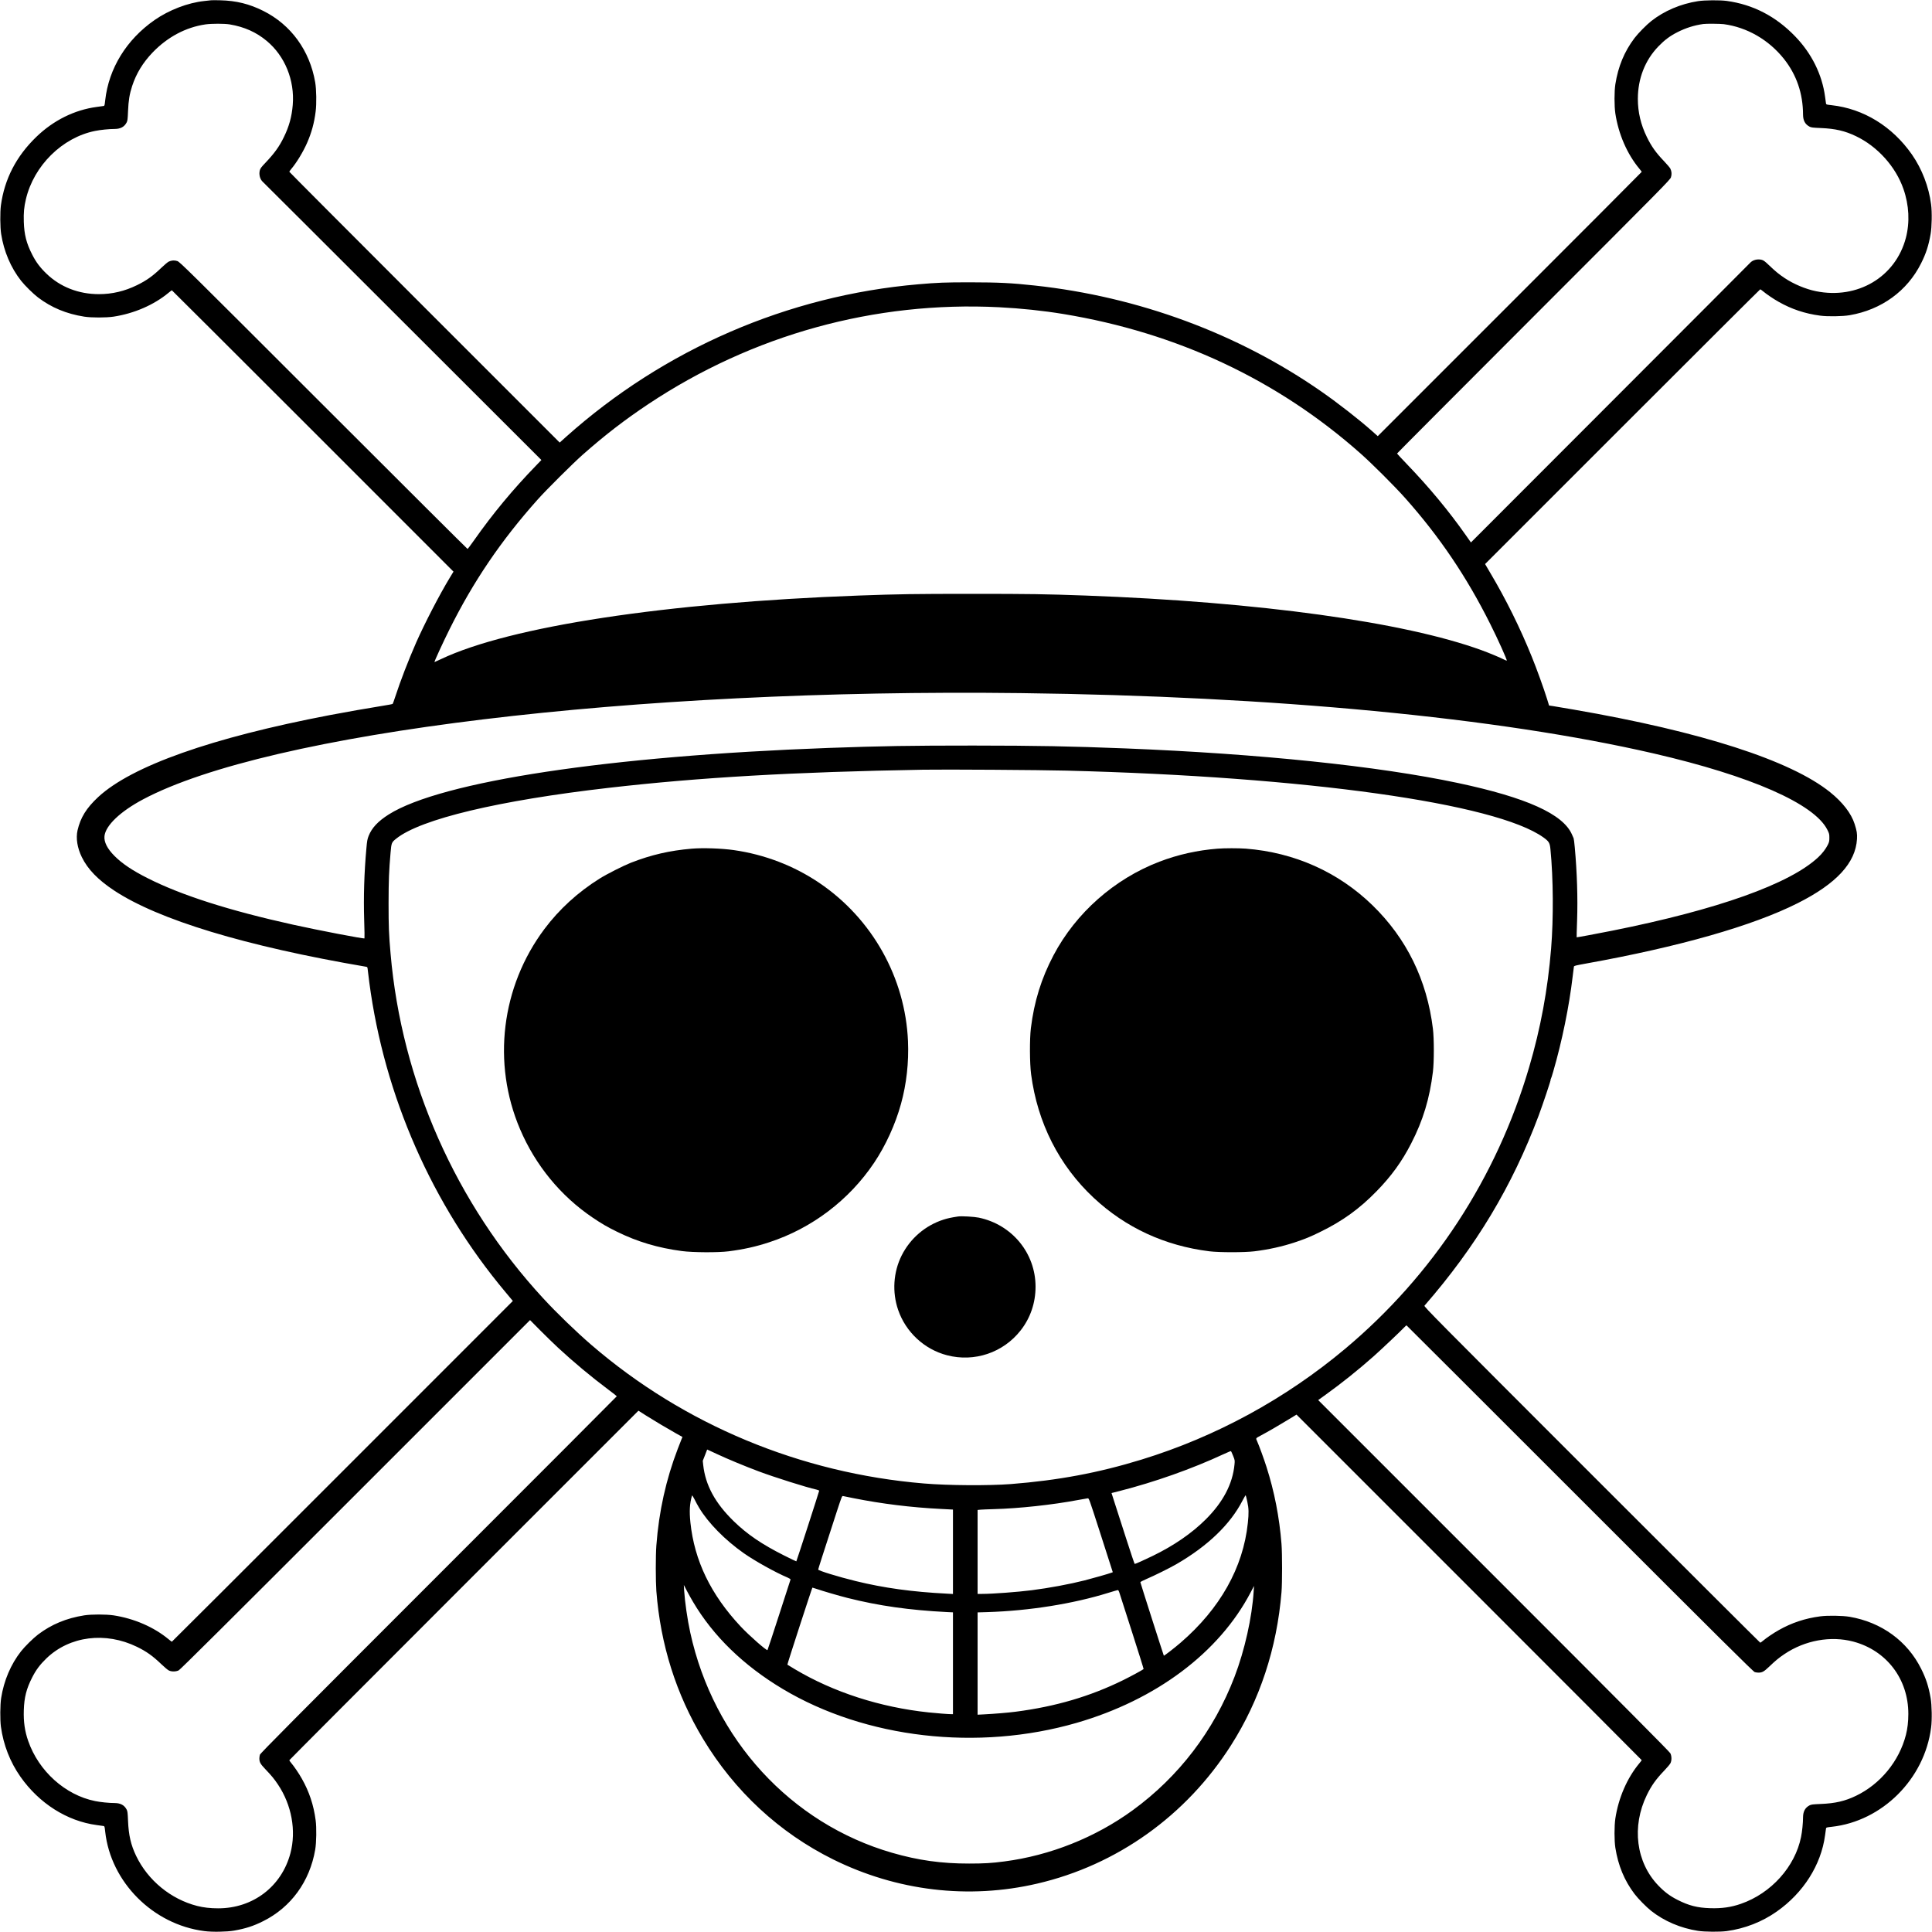 <?xml version="1.0" standalone="no"?>
<!DOCTYPE svg PUBLIC "-//W3C//DTD SVG 20010904//EN"
 "http://www.w3.org/TR/2001/REC-SVG-20010904/DTD/svg10.dtd">
<svg version="1.0" xmlns="http://www.w3.org/2000/svg"
 width="4000pt" height="4000pt" viewBox="0 0 4000 4000"
 preserveAspectRatio="xMidYMid meet">

<g transform="translate(0,4000) scale(0.1,-0.1)"
fill="#000000" stroke="none">
<path d="M4365 39994 c-16 -2 -77 -9 -135 -15 -339 -35 -731 -186 -1030 -394
-583 -406 -949 -1003 -1022 -1662 -11 -102 -14 -114 -32 -117 -12 -2 -76 -11
-144 -20 -459 -61 -897 -278 -1251 -621 -415 -401 -657 -870 -732 -1415 -19
-138 -17 -459 5 -595 56 -360 201 -699 411 -966 80 -102 253 -272 353 -348
277 -210 588 -339 957 -397 149 -23 448 -23 605 0 426 65 838 243 1143 497 32
27 62 49 65 49 4 0 1317 -1311 2919 -2912 l2912 -2913 -76 -125 c-216 -356
-521 -946 -697 -1344 -164 -374 -323 -785 -436 -1131 -23 -71 -46 -134 -50
-138 -4 -5 -92 -22 -196 -38 -291 -46 -789 -134 -1109 -195 -2446 -468 -4098
-1053 -4792 -1696 -245 -228 -367 -425 -428 -691 -36 -163 -5 -360 89 -553
123 -251 333 -468 666 -689 918 -608 2720 -1154 5216 -1580 31 -5 32 -7 39
-73 3 -37 17 -150 31 -252 312 -2354 1300 -4601 2821 -6414 l151 -181 -3526
-3527 c-1940 -1941 -3530 -3528 -3534 -3528 -3 0 -33 22 -65 49 -305 254 -717
432 -1143 497 -157 23 -456 23 -605 0 -369 -58 -680 -187 -957 -397 -100 -76
-273 -246 -353 -348 -210 -267 -355 -606 -411 -966 -22 -136 -24 -457 -5 -595
51 -374 190 -731 404 -1035 388 -553 966 -919 1579 -1001 68 -9 132 -18 144
-20 18 -3 21 -15 32 -117 115 -1045 989 -1922 2052 -2058 163 -22 468 -16 617
10 238 42 400 94 603 196 575 287 963 821 1076 1480 25 147 30 456 9 610 -41
314 -135 594 -285 858 -62 111 -159 253 -221 327 -22 26 -39 50 -39 56 0 5
1626 1635 3614 3623 l3614 3614 162 -103 c187 -117 413 -252 612 -364 l138
-77 -16 -37 c-9 -20 -45 -113 -81 -207 -244 -635 -392 -1301 -444 -2005 -16
-209 -15 -737 0 -940 85 -1109 409 -2135 966 -3060 654 -1086 1580 -1944 2690
-2495 1325 -657 2809 -834 4230 -503 1650 383 3086 1408 4012 2864 596 936
949 2007 1045 3169 16 197 16 797 0 1000 -44 555 -148 1086 -311 1595 -53 167
-153 440 -194 532 -29 65 -35 57 78 118 143 76 376 211 559 323 l179 109 3573
-3573 c1966 -1966 3574 -3577 3574 -3581 0 -3 -22 -33 -49 -65 -254 -305 -432
-717 -497 -1143 -23 -157 -23 -456 0 -605 58 -369 187 -680 397 -957 76 -100
246 -273 348 -353 267 -210 606 -355 966 -411 136 -22 457 -24 595 -5 374 51
731 190 1035 404 553 388 919 966 1001 1579 9 68 18 132 20 144 3 18 15 21
117 32 1045 115 1922 989 2058 2052 22 163 16 468 -10 617 -42 238 -94 400
-196 603 -287 575 -821 963 -1480 1076 -147 25 -456 30 -610 9 -314 -41 -594
-135 -858 -285 -111 -62 -253 -159 -327 -221 -26 -22 -50 -39 -56 -39 -5 0
-1575 1566 -3489 3480 -3261 3261 -3478 3480 -3463 3497 1065 1223 1817 2474
2365 3938 88 236 255 736 248 743 -3 3 -1 10 4 16 5 6 27 74 49 151 183 631
329 1345 402 1965 12 102 23 194 26 206 3 18 26 24 241 63 1943 349 3460 782
4393 1252 802 404 1199 834 1227 1329 6 111 -3 165 -49 310 -70 220 -247 449
-508 659 -818 658 -2669 1254 -5310 1710 -190 33 -382 65 -426 72 l-82 12 -42
136 c-65 210 -218 634 -315 871 -241 597 -537 1195 -860 1738 l-108 184 2844
2844 c1564 1564 2848 2844 2853 2844 5 0 30 -17 56 -39 74 -62 216 -159 327
-221 264 -150 544 -244 858 -285 154 -21 463 -16 610 9 659 113 1193 501 1480
1076 102 203 154 365 196 603 26 149 32 454 10 617 -46 361 -189 733 -396
1030 -406 583 -1003 949 -1662 1022 -102 11 -114 14 -117 32 -2 12 -11 76 -20
144 -61 459 -278 897 -621 1251 -401 415 -870 657 -1415 732 -138 19 -459 17
-595 -5 -360 -56 -699 -201 -966 -411 -102 -80 -272 -253 -348 -353 -210 -277
-339 -588 -397 -957 -23 -149 -23 -448 0 -605 65 -426 243 -838 497 -1143 27
-32 49 -62 49 -65 0 -4 -1230 -1237 -2733 -2740 l-2732 -2732 -110 98 c-272
242 -706 581 -1055 824 -1724 1201 -3790 1965 -5940 2197 -488 53 -745 65
-1335 66 -520 0 -671 -6 -1075 -41 -2698 -233 -5259 -1343 -7289 -3157 l-133
-120 -2799 2799 c-1539 1539 -2799 2803 -2799 2808 0 5 17 30 39 56 113 134
247 355 329 542 92 210 148 413 177 648 21 160 16 458 -9 605 -113 659 -501
1193 -1076 1480 -288 144 -559 211 -887 219 -92 3 -181 3 -198 0z m390 -499
c304 -51 550 -161 767 -342 377 -313 581 -815 539 -1326 -20 -242 -75 -443
-182 -662 -96 -199 -197 -339 -389 -541 -77 -80 -99 -110 -110 -147 -24 -89 2
-191 64 -245 17 -15 1321 -1316 2898 -2892 l2867 -2864 -107 -111 c-482 -497
-899 -999 -1289 -1554 -68 -97 -128 -176 -133 -176 -6 0 -1347 1337 -2982
2971 -2861 2860 -2975 2972 -3027 2989 -60 20 -121 16 -179 -12 -20 -10 -89
-67 -152 -128 -178 -171 -309 -264 -504 -359 -255 -125 -515 -186 -788 -186
-420 0 -800 148 -1086 424 -134 129 -217 240 -296 396 -119 233 -165 413 -173
677 -6 191 5 308 43 468 164 696 753 1278 1432 1414 112 23 291 41 407 41 121
1 200 44 247 135 18 34 22 68 29 235 9 220 31 353 85 519 85 259 222 484 423
694 309 321 686 522 1095 582 128 18 390 18 501 0z m30932 5 c482 -64 930
-322 1245 -716 263 -330 397 -719 398 -1159 1 -121 44 -200 135 -247 34 -18
68 -22 235 -29 295 -12 499 -59 725 -168 449 -215 823 -631 984 -1094 117
-335 134 -690 50 -1012 -213 -811 -1003 -1279 -1862 -1104 -215 44 -463 148
-652 275 -116 78 -182 132 -321 264 -80 77 -110 99 -147 110 -89 24 -191 -2
-245 -64 -15 -17 -1321 -1326 -2903 -2909 l-2875 -2878 -104 148 c-351 501
-762 996 -1224 1476 -111 115 -201 213 -201 218 0 5 1272 1281 2826 2836 2720
2721 2827 2830 2844 2882 20 60 16 121 -12 179 -10 20 -67 89 -128 152 -171
178 -264 309 -359 504 -125 255 -186 515 -186 788 0 420 148 800 424 1086 129
134 240 217 396 296 171 87 348 143 535 169 64 9 347 6 422 -3z m-15002 -5861
c454 -23 910 -71 1330 -140 2355 -388 4428 -1360 6150 -2885 238 -210 709
-680 926 -924 713 -801 1274 -1631 1763 -2609 155 -308 353 -748 342 -758 -2
-3 -26 7 -53 20 -83 43 -321 142 -468 195 -1605 585 -4614 1000 -8205 1132
-829 30 -1142 35 -2345 35 -1202 0 -1515 -5 -2340 -35 -3988 -146 -7228 -639
-8654 -1316 -74 -35 -135 -63 -136 -62 -7 8 174 402 309 673 497 1000 1069
1843 1830 2695 179 201 727 746 926 922 461 408 874 726 1365 1053 2158 1435
4687 2134 7260 2004z m445 -7989 c5247 -64 9889 -506 13110 -1250 2010 -464
3324 -1042 3593 -1579 39 -78 42 -90 42 -165 0 -71 -4 -89 -32 -147 -43 -86
-114 -179 -199 -258 -590 -552 -2082 -1084 -4266 -1520 -315 -63 -731 -140
-735 -137 -2 2 2 157 9 345 16 471 -1 999 -48 1516 -8 94 -19 179 -24 190 -5
11 -20 46 -34 77 -182 423 -941 766 -2366 1068 -1648 349 -4098 604 -6880 715
-1142 45 -1822 58 -3150 59 -1313 0 -1877 -9 -2990 -49 -4540 -165 -8025 -692
-9111 -1377 -223 -141 -351 -278 -417 -445 -26 -66 -33 -105 -46 -255 -46
-504 -61 -1008 -46 -1491 7 -203 9 -371 6 -375 -13 -13 -937 164 -1476 283
-1320 292 -2317 610 -3013 963 -316 159 -530 303 -687 461 -150 151 -219 288
-207 410 23 220 327 510 797 760 2610 1388 10129 2299 18170 2201z m950 -1605
c4965 -126 8888 -676 9875 -1383 114 -82 132 -112 145 -242 60 -610 65 -1432
14 -2060 -69 -849 -218 -1653 -456 -2460 -674 -2289 -1989 -4300 -3808 -5825
-1237 -1037 -2679 -1822 -4215 -2294 -895 -275 -1727 -430 -2706 -507 -455
-35 -1300 -30 -1797 12 -2556 212 -4972 1218 -6887 2868 -315 272 -715 658
-999 966 -1810 1961 -2932 4494 -3160 7140 -35 395 -41 556 -41 1040 1 482 8
665 41 1045 18 207 21 215 119 293 505 404 2118 789 4400 1051 1878 216 3826
328 6510 375 422 8 2437 -5 2965 -19z m-10525 -11949 c322 -298 685 -601 1038
-865 97 -72 177 -135 177 -139 0 -4 -1660 -1667 -3689 -3696 -3041 -3041
-3690 -3695 -3700 -3726 -6 -20 -11 -54 -11 -75 0 -78 20 -115 120 -220 132
-138 186 -204 264 -320 285 -425 382 -958 259 -1424 -183 -690 -776 -1142
-1498 -1141 -160 0 -306 17 -434 50 -544 139 -1019 529 -1262 1035 -109 226
-156 430 -168 725 -7 167 -11 201 -29 235 -47 91 -126 134 -247 135 -116 0
-295 18 -407 41 -616 124 -1167 619 -1384 1244 -71 202 -99 398 -91 638 8 264
54 444 173 677 79 156 162 267 296 396 480 462 1222 556 1874 238 195 -95 326
-188 504 -359 63 -61 133 -119 155 -130 56 -28 146 -27 205 2 33 17 985 963
3659 3637 l3615 3615 210 -212 c116 -117 283 -279 371 -361z m21154 -3120
c2954 -2955 3590 -3585 3621 -3595 20 -6 54 -11 75 -11 78 0 115 20 220 120
138 132 204 186 320 264 425 286 958 382 1424 259 690 -183 1142 -776 1141
-1498 0 -160 -17 -306 -50 -434 -139 -544 -529 -1019 -1035 -1262 -226 -109
-430 -156 -725 -168 -167 -7 -201 -11 -235 -29 -91 -47 -134 -126 -135 -247 0
-116 -18 -295 -41 -407 -124 -616 -619 -1167 -1244 -1384 -202 -71 -398 -99
-638 -91 -264 8 -444 54 -677 173 -156 79 -267 162 -396 296 -462 480 -556
1222 -238 1874 95 195 188 326 359 504 61 63 119 133 130 155 28 56 27 146 -2
205 -17 33 -968 990 -3657 3679 l-3634 3634 161 116 c318 228 669 509 985 789
147 130 557 517 641 606 19 20 37 36 41 36 3 0 1618 -1613 3589 -3584z
m-17864 919 c232 -108 575 -250 860 -357 331 -124 990 -332 1198 -378 31 -7
57 -18 57 -25 0 -13 -466 -1455 -473 -1461 -2 -2 -118 53 -258 124 -457 230
-757 434 -1038 707 -385 375 -586 745 -632 1165 l-9 85 46 117 45 117 62 -28
c34 -16 98 -45 142 -66z m10685 -36 c37 -92 37 -96 29 -179 -38 -403 -237
-781 -598 -1140 -288 -286 -658 -541 -1097 -754 -160 -78 -356 -166 -371 -166
-5 0 -86 242 -181 538 -95 295 -201 625 -236 733 l-63 197 166 42 c725 185
1501 459 2156 764 77 35 144 64 149 62 5 -1 26 -45 46 -97z m-11056 -1075
c188 -314 536 -668 926 -942 230 -161 653 -397 909 -505 38 -17 61 -32 58 -40
-2 -6 -109 -336 -237 -732 -128 -396 -236 -724 -240 -728 -16 -18 -381 302
-554 487 -621 663 -960 1366 -1042 2156 -24 235 -15 391 33 554 3 13 18 -9 52
-75 25 -52 68 -131 95 -175z m11350 126 c31 -145 33 -234 11 -443 -97 -923
-575 -1773 -1393 -2478 -124 -107 -340 -274 -346 -268 -6 8 -486 1509 -486
1521 0 7 57 37 128 67 155 66 481 227 617 306 650 376 1117 825 1370 1317 33
64 63 114 66 110 3 -4 18 -63 33 -132z m-8149 71 c583 -116 1188 -191 1808
-222 l247 -13 0 -874 0 -874 -122 7 c-718 36 -1311 118 -1893 261 -356 87
-775 216 -775 238 0 13 87 284 386 1204 100 305 107 323 127 318 12 -3 112
-23 222 -45z m5085 -663 c117 -365 228 -709 246 -766 l33 -103 -27 -10 c-61
-23 -376 -113 -555 -159 -317 -80 -736 -158 -1097 -204 -288 -37 -811 -76
-1022 -76 l-98 0 0 869 0 869 63 6 c34 3 157 8 272 11 522 14 1216 89 1745
189 96 18 187 34 201 35 25 1 28 -7 239 -661z m-8412 -1482 c419 -710 1045
-1318 1857 -1804 1716 -1025 4039 -1293 6085 -702 1647 477 2952 1455 3605
2705 l68 130 -7 -110 c-34 -542 -186 -1222 -397 -1773 -428 -1117 -1152 -2065
-2107 -2761 -775 -564 -1708 -936 -2657 -1060 -263 -35 -423 -44 -730 -44
-571 -1 -1056 67 -1595 223 -2097 606 -3697 2351 -4179 4560 -59 268 -112 638
-127 875 l-6 110 62 -120 c35 -66 92 -169 128 -229z m2553 269 c136 -47 462
-142 644 -188 645 -163 1279 -253 2058 -293 l127 -6 0 -1054 0 -1054 -37 0
c-59 0 -304 19 -463 36 -1007 106 -1975 419 -2775 896 -82 50 -152 91 -153 93
-6 5 511 1595 518 1595 4 0 40 -11 81 -25z m6282 -102 c13 -43 131 -410 262
-816 130 -406 235 -740 232 -743 -17 -17 -262 -150 -422 -229 -685 -337 -1399
-547 -2225 -654 -152 -20 -438 -44 -672 -56 l-118 -6 0 1059 0 1059 205 6
c870 28 1771 172 2505 400 96 30 183 55 192 56 13 1 23 -18 41 -76z"/>
<path d="M14320 22429 c-456 -39 -837 -127 -1258 -291 -154 -61 -496 -233
-647 -328 -450 -281 -838 -636 -1144 -1045 -894 -1194 -1087 -2778 -504 -4143
318 -747 841 -1384 1503 -1831 188 -127 305 -195 503 -292 425 -209 852 -336
1346 -401 225 -30 749 -33 966 -5 311 40 564 96 840 187 883 289 1654 873
2172 1645 240 358 440 795 557 1220 114 411 164 860 145 1300 -57 1313 -740
2533 -1834 3274 -527 357 -1135 590 -1775 681 -254 36 -637 49 -870 29z"/>
<path d="M25205 22429 c-416 -33 -815 -122 -1200 -269 -933 -357 -1730 -1060
-2193 -1938 -252 -477 -402 -960 -469 -1512 -27 -223 -25 -726 5 -952 132
-1005 579 -1887 1295 -2557 661 -618 1472 -993 2397 -1108 206 -25 724 -25
930 0 300 37 581 100 840 186 218 73 316 113 535 221 453 222 802 474 1155
836 306 313 524 614 717 990 246 478 382 928 450 1484 25 205 25 687 0 890
-123 1009 -544 1869 -1251 2557 -707 688 -1617 1095 -2625 1173 -152 11 -436
11 -586 -1z"/>
<path d="M19835 14814 c-144 -22 -218 -38 -301 -65 -375 -120 -687 -387 -865
-740 -174 -346 -201 -760 -74 -1129 158 -460 542 -817 1012 -939 567 -148
1163 53 1524 514 202 257 309 571 309 905 0 694 -486 1286 -1175 1430 -97 20
-359 35 -430 24z"/>
</g>
</svg>
